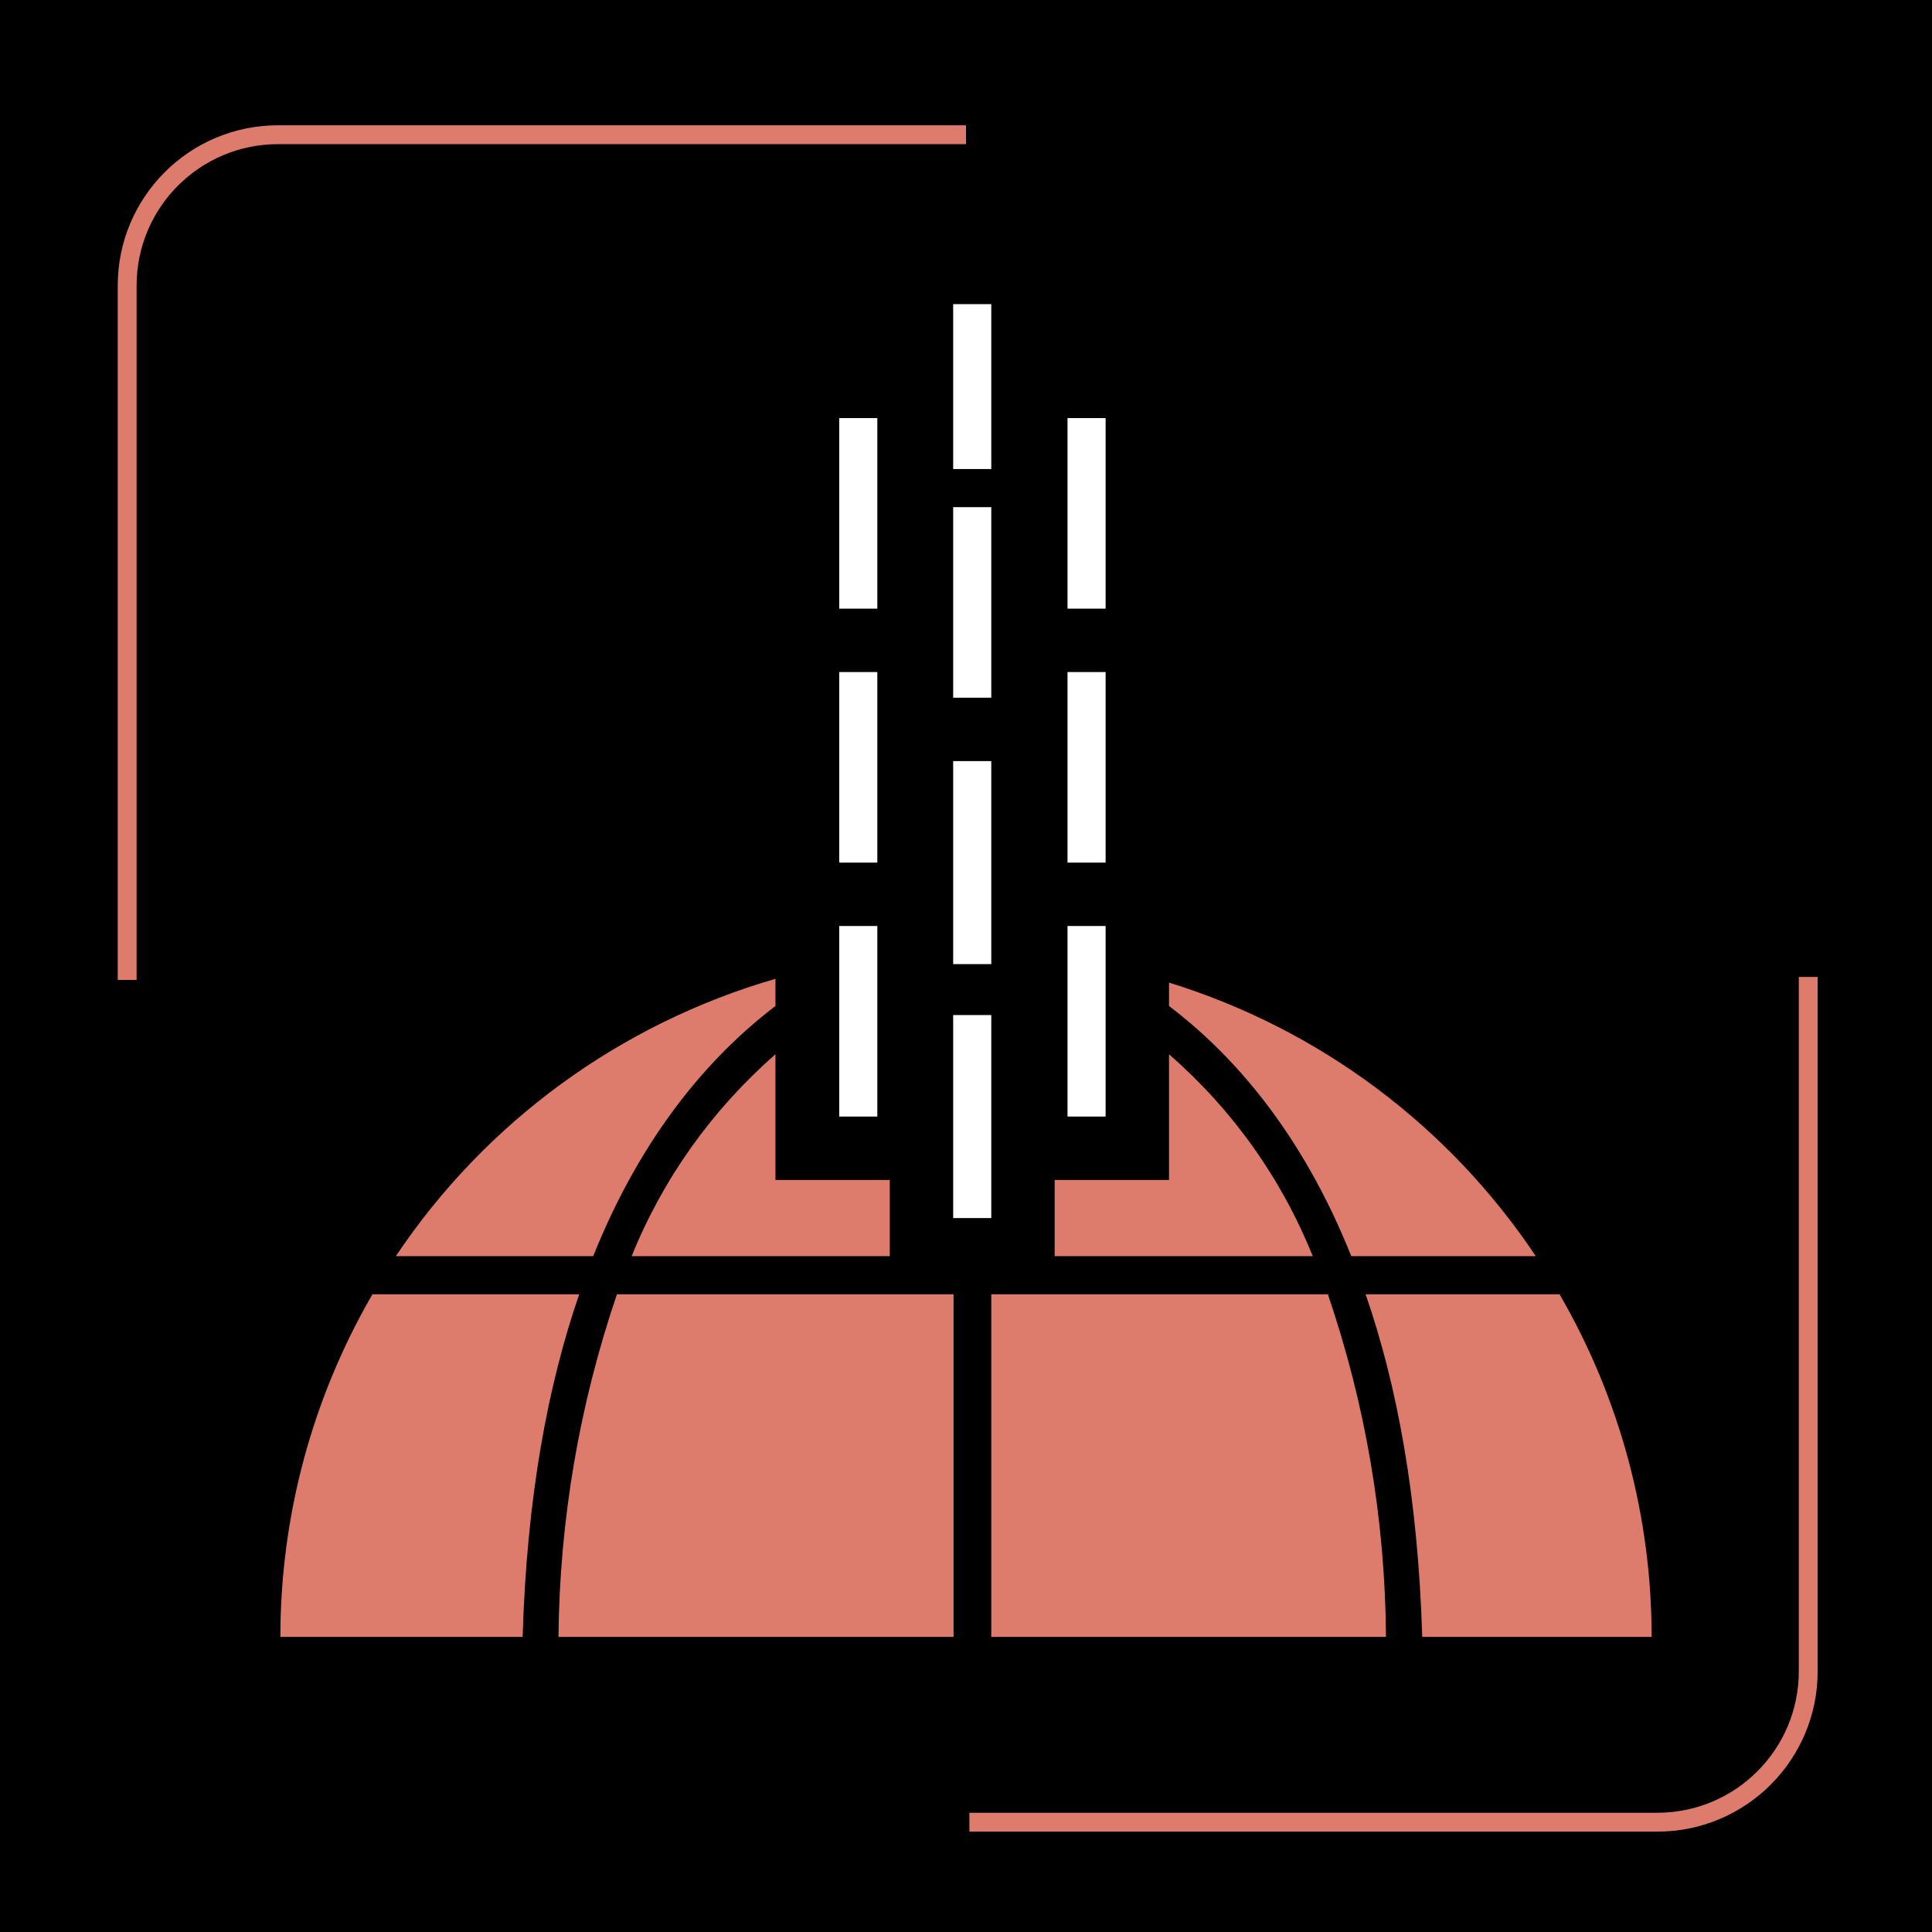 <?xml version="1.0" encoding="utf-8"?>
<!-- Generator: Adobe Illustrator 26.3.1, SVG Export Plug-In . SVG Version: 6.00 Build 0)  -->
<svg version="1.1" id="Layer_1" xmlns="http://www.w3.org/2000/svg" xmlns:xlink="http://www.w3.org/1999/xlink" x="0px" y="0px"
	 viewBox="0 0 512 512" style="enable-background:new 0 0 512 512;" xml:space="preserve">
<style type="text/css">
	.st0{fill:none;stroke:#DD7B6C;stroke-width:5;stroke-miterlimit:10;}
	.st1{fill-rule:evenodd;clip-rule:evenodd;fill:#DD7B6C;}
	.st2{fill:#FFFFFF;}
</style>
<rect width="512" height="512"/>
<path class="st0" d="M33.7,259.7v-184c0-22.1,17.9-40,40-40H256"/>
<path class="st0" d="M479.2,258.9v184c0,22.1-17.9,40-40,40H256.9"/>
<g>
	<path class="st1" d="M376.9,433.8c-1.1-37.1-6.7-66.9-15-90.8h51.4c16,27.6,24.4,58.9,24.4,90.8H376.9z M309.8,266.6v-6.2
		c39.8,12.3,74.1,37.9,97.2,72.5h-48.9C345,300.1,326.8,279.5,309.8,266.6z M235.8,332.9h-68.4c8.3-20.6,21.4-38.9,38.1-53.5v33.3
		h30.3V332.9z M157.2,332.9h-52.3c23.8-35.6,59.5-61.6,100.6-73.5v7.2C188.6,279.5,170.4,300,157.2,332.9z M138.5,433.8H74.3
		c0-31.9,8.4-63.2,24.4-90.8h54.8C145.2,367,139.6,396.8,138.5,433.8z M367.3,433.8H262.7V343h89.2
		C361.9,372.3,367.1,402.9,367.3,433.8z M163.5,343h89.2v90.8H148C148.3,402.9,153.5,372.3,163.5,343z M347.9,332.9h-68.4v-20.2
		h30.3v-33.3C326.6,294,339.6,312.3,347.9,332.9L347.9,332.9z"/>
	<g>
		<rect x="222.4" y="110.8" class="st2" width="10.1" height="50.5"/>
		<rect id="Rectangle_1_copy" x="222.4" y="178.1" class="st2" width="10.1" height="50.5"/>
		<rect id="Rectangle_1_copy_2" x="222.4" y="245.4" class="st2" width="10.1" height="50.5"/>
		<rect id="Rectangle_1_copy_3" x="252.6" y="80.6" class="st2" width="10.1" height="43.7"/>
		<rect id="Rectangle_1_copy_4" x="252.6" y="134.4" class="st2" width="10.1" height="50.5"/>
		<rect id="Rectangle_1_copy_5" x="252.6" y="201.7" class="st2" width="10.1" height="53.8"/>
		<rect id="Rectangle_1_copy_9" x="252.6" y="269" class="st2" width="10.1" height="53.8"/>
		<rect id="Rectangle_1_copy_6" x="282.9" y="110.8" class="st2" width="10.1" height="50.5"/>
		<rect id="Rectangle_1_copy_7" x="282.9" y="178.1" class="st2" width="10.1" height="50.5"/>
		<rect id="Rectangle_1_copy_8" x="282.9" y="245.4" class="st2" width="10.1" height="50.5"/>
	</g>
</g>
</svg>
